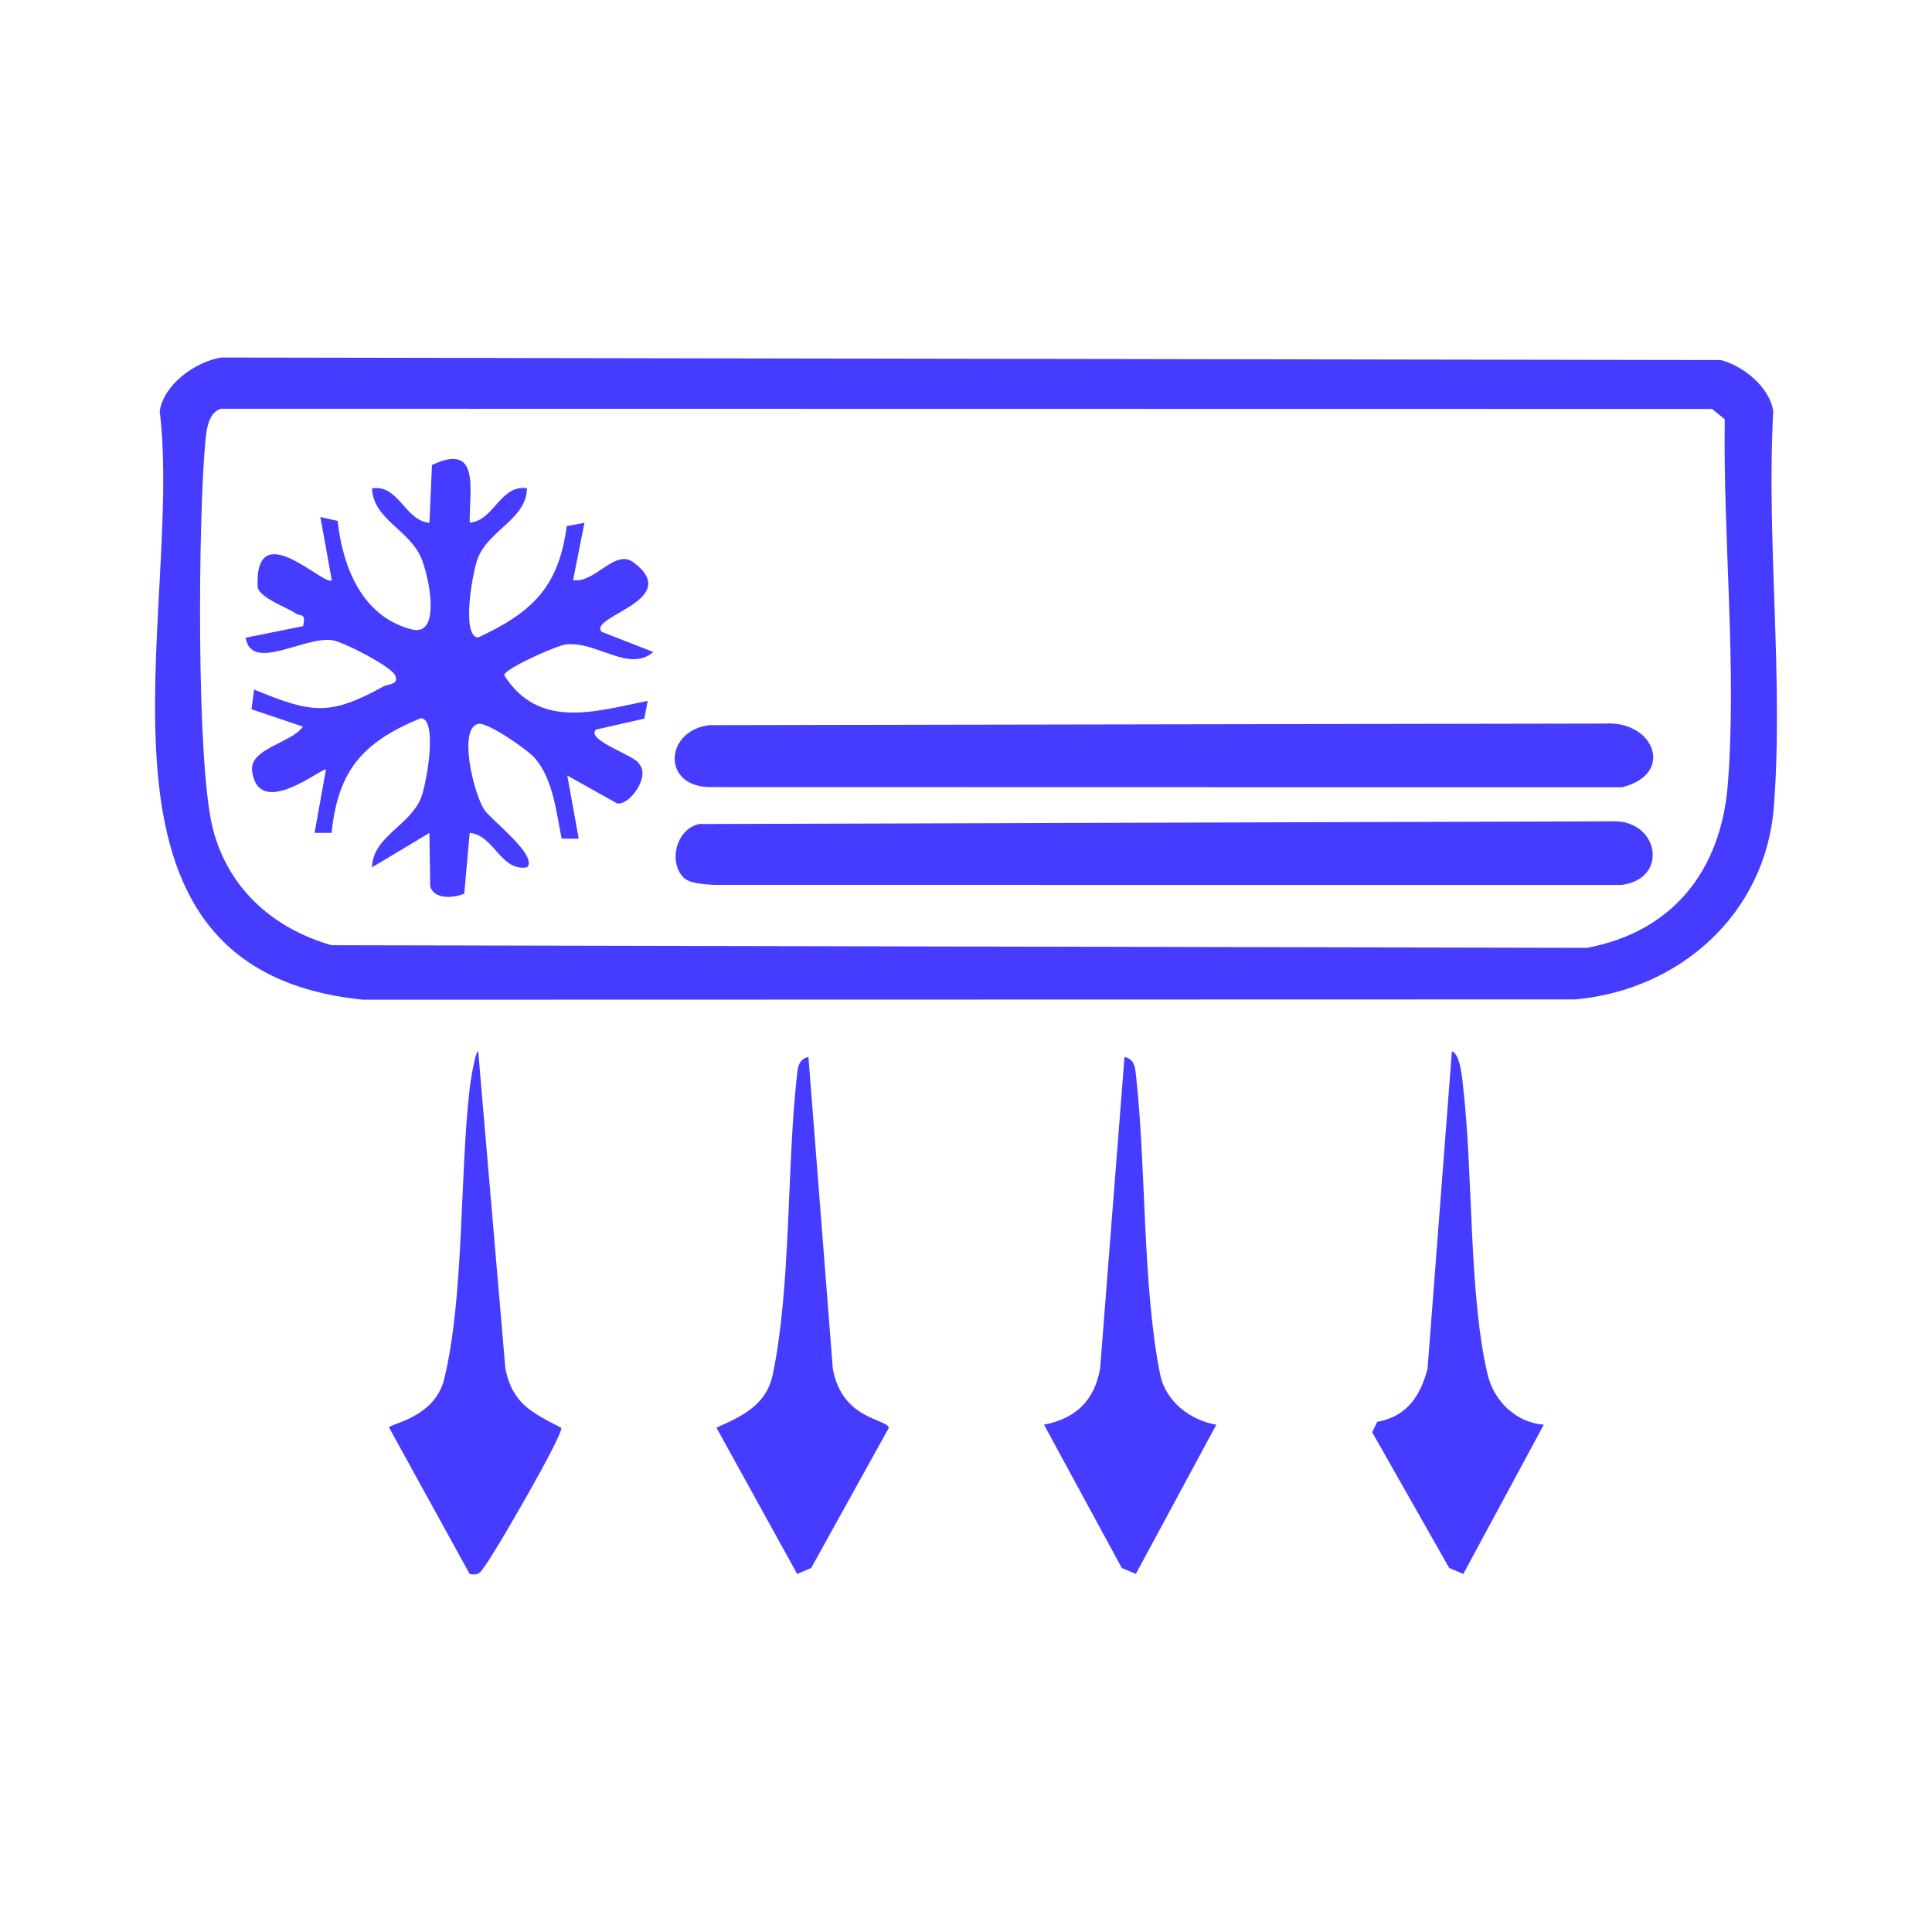 <?xml version="1.0" encoding="UTF-8"?><svg id="Layer_1" xmlns="http://www.w3.org/2000/svg" viewBox="0 0 60 60"><path d="M6.866,11.103l46.576.079c.709.184,1.511.843,1.628,1.583-.22,3.995.328,8.356.017,12.306-.261,3.31-2.918,5.673-6.164,5.967l-37.646.009c-9.365-.941-5.555-11.926-6.317-18.282.133-.834,1.101-1.527,1.906-1.662ZM6.853,12.695c-.419.14-.45.748-.484,1.122-.209,2.322-.278,9.871.239,11.908.475,1.869,1.87,3.107,3.686,3.629l38.989.082c2.671-.498,4.166-2.408,4.376-5.079.284-3.611-.152-7.7-.095-11.336l-.394-.32-46.318-.007Z" style="fill:#463cff;"/><path d="M24.756,48.88l-2.506-4.542c.793-.356,1.55-.7,1.749-1.651.568-2.712.432-6.391.746-9.244.029-.267.04-.55.362-.617l.757,9.681c.289,1.589,1.673,1.546,1.74,1.835l-2.413,4.355-.436.184Z" style="fill:#463cff;"/><path d="M37.775,44.245l-2.501,4.635-.436-.184-2.415-4.451c.989-.194,1.561-.746,1.742-1.739l.757-9.681c.323.067.333.35.362.617.316,2.872.194,6.498.746,9.244.168.836.932,1.421,1.744,1.559Z" style="fill:#463cff;"/><path d="M47.944,44.245l-2.5,4.636-.437-.185-2.394-4.218.158-.321c.916-.17,1.336-.788,1.563-1.65l.756-9.859c.273.092.324.899.354,1.16.306,2.657.17,6.416.755,8.878.196.825.88,1.494,1.743,1.559Z" style="fill:#463cff;"/><path d="M14.586,48.881l-2.503-4.546c-.006-.118,1.413-.288,1.711-1.506.623-2.539.479-6.299.791-9.021.022-.195.174-1.162.266-1.163l.844,9.862c.223,1.1.847,1.372,1.737,1.836.053.236-2.051,3.858-2.341,4.243-.153.203-.189.363-.505.295Z" style="fill:#463cff;"/><path d="M14.585,16.233c.762-.06.95-1.197,1.782-1.069-.026.957-1.145,1.271-1.515,2.14-.174.41-.54,2.472-.001,2.493,1.666-.776,2.5-1.557,2.75-3.459l.551-.103-.355,1.782c.682.107,1.298-.989,1.879-.551,1.567,1.179-1.437,1.674-.988,2.157l1.601.626c-.761.652-1.752-.345-2.714-.235-.296.034-1.871.739-1.92.951,1.081,1.707,2.834,1.126,4.459.801l-.104.551-1.501.342c-.335.33,1.243.808,1.341,1.068.353.387-.293,1.287-.683,1.225l-1.549-.867.355,1.961h-.53c-.168-.83-.264-1.822-.818-2.486-.227-.272-1.484-1.138-1.767-1.081-.643.13-.147,2.165.181,2.667.204.312,1.687,1.433,1.329,1.791-.832.129-1.02-1.008-1.782-1.069l-.167,1.884c-.324.141-.925.19-1.058-.216l-.026-1.668-1.782,1.069c.026-.957,1.145-1.271,1.515-2.14.174-.41.54-2.473.001-2.493-1.775.728-2.572,1.596-2.771,3.562h-.53s.354-1.961.354-1.961c-.084-.111-2.077,1.583-2.292.047-.099-.707,1.206-.866,1.58-1.386l-1.6-.539.082-.612c1.8.743,2.346.823,4.022-.1.138-.076.498-.044.351-.351-.13-.27-1.602-1.035-1.951-1.083-.876-.122-2.508,1.006-2.685-.076l1.784-.36c.096-.427-.076-.288-.233-.397-.278-.192-1.07-.458-1.176-.792-.127-2.321,2.082-.014,2.3-.238l-.355-1.961.537.12c.153,1.433.761,2.982,2.309,3.372.928.233.522-1.695.276-2.244-.388-.867-1.482-1.184-1.517-2.139.832-.129,1.02,1.008,1.782,1.069l.079-1.794c1.517-.72,1.157.785,1.172,1.794Z" style="fill:#463cff;"/><path d="M21.227,27.252c-.472-.473-.236-1.504.484-1.661l28.467-.084c1.348.03,1.634,1.789.184,1.975l-28.204-.002c-.277-.023-.734-.031-.931-.228Z" style="fill:#463cff;"/><path d="M22.03,22.52l27.795-.049c1.56-.106,2.201,1.585.538,1.979l-28.378-.006c-1.457-.068-1.307-1.77.046-1.923Z" style="fill:#463cff;"/></svg>